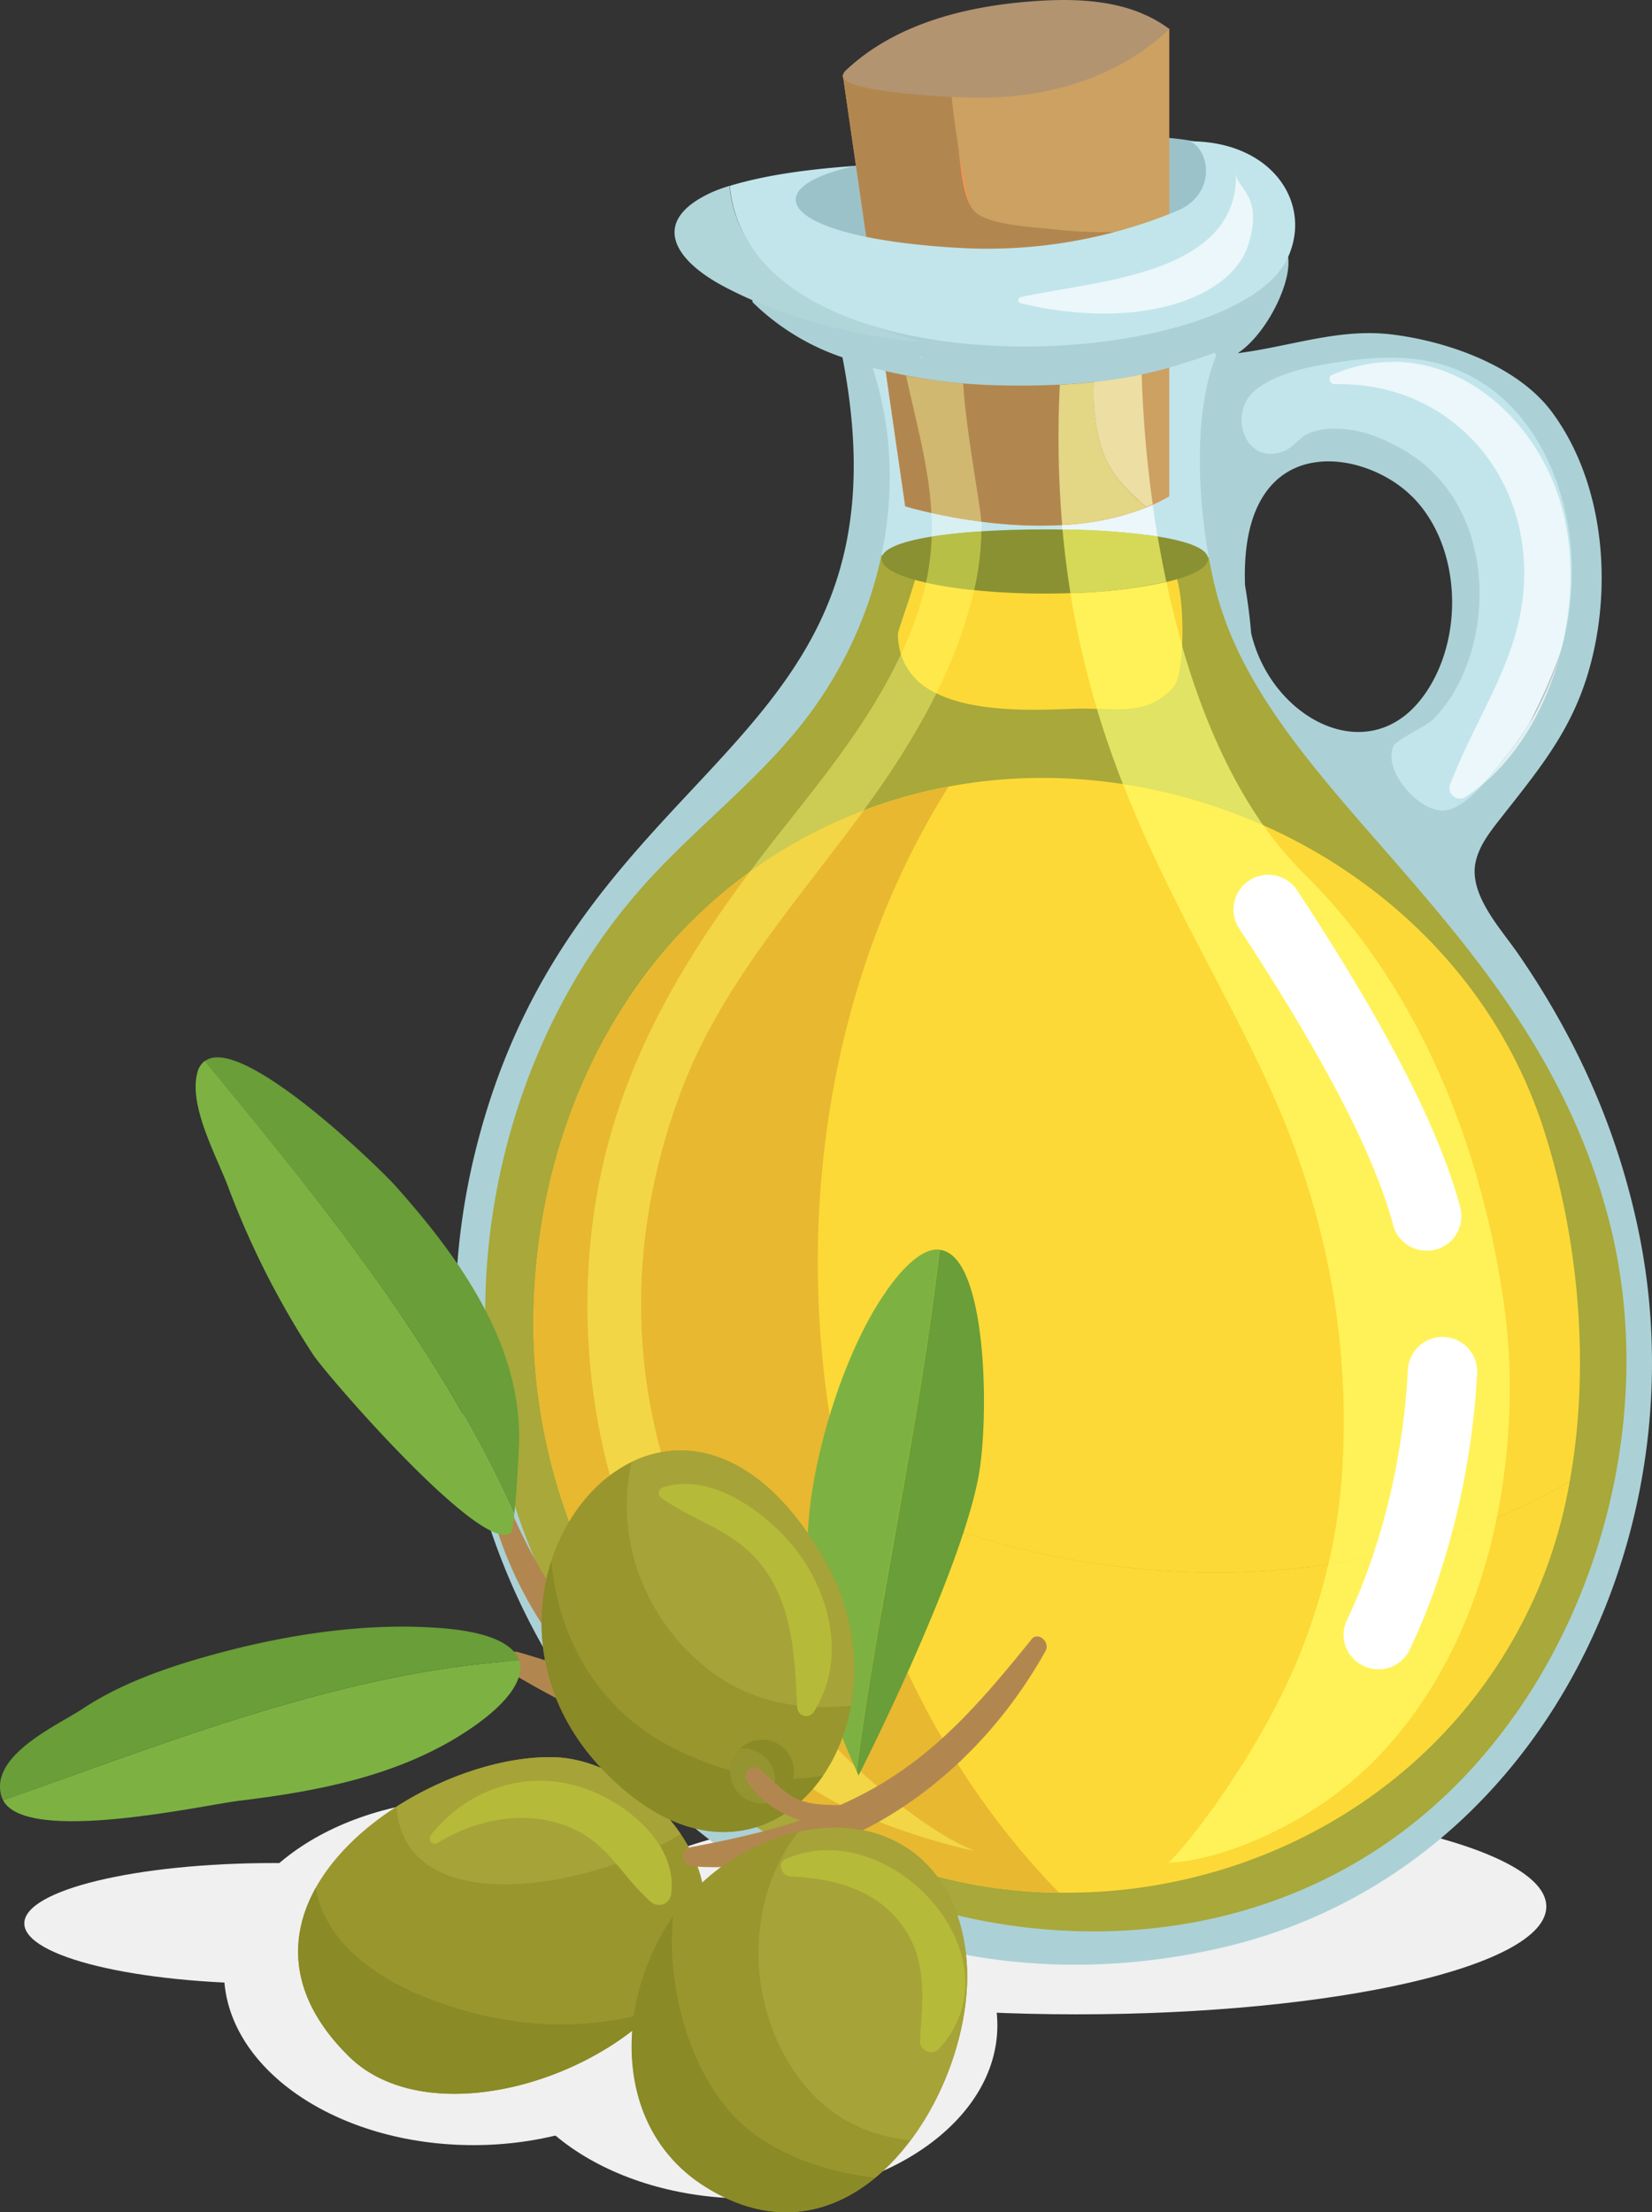 <svg id="oliveoil" xmlns="http://www.w3.org/2000/svg" xmlns:xlink="http://www.w3.org/1999/xlink" viewBox="0 0 291.37 390">
  <rect x="0" y="0" width="291.37" height="390" fill="#333333" stroke="none"/>
  <defs>
    <clipPath id="clip-path" transform="translate(-101 -49)">
      <rect x="101" y="49" width="291.37" height="390" fill="none"/>
    </clipPath>
  </defs>
  <title>42-oilveoil</title>
  <g clip-path="url(#clip-path)">
    <path d="M373.73,385.12c0,10.5-37.07,19-82.8,19s-82.79-8.52-82.79-19,37.07-19,82.79-19,82.8,8.52,82.8,19" transform="translate(-101 -49)" fill="#f0f0f0"/>
    <path d="M276.91,406.06c0,16.87-19.71,30.54-44,30.54s-44-13.67-44-30.54,19.7-30.53,44-30.53,44,13.67,44,30.53" transform="translate(-101 -49)" fill="#f0f0f0"/>
    <path d="M228.5,396.64c0,16.86-19.71,30.54-44,30.54s-44-13.68-44-30.54,19.7-30.54,44-30.54,44,13.67,44,30.54" transform="translate(-101 -49)" fill="#f0f0f0"/>
    <path d="M193.29,388.09c0,5.88-19.7,10.64-44,10.64s-44-4.76-44-10.64,19.7-10.64,44-10.64,44,4.77,44,10.64" transform="translate(-101 -49)" fill="#f0f0f0"/>
    <path d="M376,130.14c-4.57-10.94-13.88-18.52-25.75-19.88-8.44-1-24.11-.41-29.81,7.08-4.28,5.63.29,12.26,6.69,13.22a24.53,24.53,0,0,0,8.8-.69c3.88-.79,7.74-1.59,12.15.3a22.75,22.75,0,0,1,11.53,14.11c2.14,7.75-.1,16-3.91,22.86-3.13,5.65-10.23,10.46-11.22,17.12-1.24,8.34,7.28,13.47,14.37,9.33,4-2.34,6.54-7.56,8.75-11.35A103.82,103.82,0,0,0,375.87,165c4.05-11.28,4.83-23.69.15-34.89" transform="translate(-101 -49)" fill="#c2e5eb"/>
    <path d="M316.55,140.58c0-21.56,3.42-31.76,3.42-31.76s-40.71,9.06-67.52,1.48c-2.61-.74,2.74,15.34-2,36.56l67.35.48c-.46-2.14-.87-4.37-1.24-6.76" transform="translate(-101 -49)" fill="#c2e5eb"/>
    <path d="M381.1,248c-.21-.65-.41-1.3-.61-2-3.64-11.88-11.33-19.44-19-29.19-8.13-10.37-16.36-20.68-24.16-31.3-1.65-2.24-3.12-4.89-4.92-7-1.33-1.54-3.2-2.66-4.65-4.15a28.92,28.92,0,0,1-6.71-11c-.54-1.64-1.85-16-3.28-16l-67.35-.48c-2.82,12.64-9.23,27.11-23,40.92-38.59,46.23-60.1,74-33.25,142.76,38.39,49,43.74,63.51,118.32,60.6,8.69-.34,21.13-8.3,28.63-12.38,8.92-4.84,20.56-11.36,26.14-20.13a161.53,161.53,0,0,0,13.89-27c10.5-26.85,8.36-56.68,0-83.65" transform="translate(-101 -49)" fill="#a8a83b"/>
    <path d="M373.26,248.07c-14-43.58-61.57-68.53-104.95-60.4a86.57,86.57,0,0,0-57.83,39.52,122,122,0,0,0,3.09,40.05c8.38,27.22,31.41,44,58.62,52.35,36.08,11.19,75.1,8.34,105.67-9.42,3.5-19.4,1.89-41.91-4.6-62.1" transform="translate(-101 -49)" fill="#fcd936"/>
    <path d="M272.2,319.59C245,311.21,222,294.46,213.57,267.24a122,122,0,0,1-3.09-40.05c-9.91,15.76-15.19,34.68-15.38,54.39-.26,28.37,12.2,56.07,31.82,75.69a87.24,87.24,0,0,0,60.87,25.4c34.81.53,69.68-18.55,84.66-53.87a88.31,88.31,0,0,0,5.41-18.63c-30.57,17.76-69.59,20.61-105.66,9.42" transform="translate(-101 -49)" fill="#fcd936"/>
    <path d="M268.31,187.67a87,87,0,0,0-10.9,2.76c-39.8,13-61.92,50.4-62.31,91.15-.26,28.37,12.2,56.07,31.82,75.69a87.24,87.24,0,0,0,60.87,25.4c-48.3-49.36-56.44-136.32-19.48-195" transform="translate(-101 -49)" fill="#e8b830"/>
    <path d="M304.25,148.65c-9.16.45-19.26.22-28.64-1.81a92.54,92.54,0,0,1-12.67.74c1.11,0-3.58,12.45-3.57,13.14.12,14.84,21.58,13.58,31.29,13.22,1.42-.05,2.84,0,4.23.06,4.89.2,9.52.4,13.2-4,2.19-2.65,2.07-21.66-1.36-21.45l-2.48.14" transform="translate(-101 -49)" fill="#fcd936"/>
    <path d="M314.07,147.52c0,3.38-12.89,6.13-28.79,6.13s-28.79-2.75-28.79-6.13,12.95-5.19,28.85-5.19,28.73,1.81,28.73,5.19" transform="translate(-101 -49)" fill="#8a9133"/>
    <path d="M322.61,81.34c-4.54-10.44-23.33-8.27-32.35-7.31S272,75.45,262.9,76.66c-7.81,1-18.56,1.71-24.31,7.74a4.3,4.3,0,0,0-1.38,2.48c-.42,4.73,10.65,4.41,13.74,6.47a27.62,27.62,0,0,0,15.11,5.14c10.87.75,24.64.61,33.35-6.65a1.69,1.69,0,0,0,.56-.9c7.18-.08,14.33-.66,20.3-3.2a3.09,3.09,0,0,0,2-3,3.14,3.14,0,0,0,.37-3.35" transform="translate(-101 -49)" fill="#9cc2c9"/>
    <path d="M249.66,62.26l11,76s28.48,8.74,46.56-1.74V54.08Z" transform="translate(-101 -49)" fill="#f59457"/>
    <path d="M303.19,138.46a34.65,34.65,0,0,0,4-2V54.08l-38.88,5.53c1.71,30.47,13.05,60.13,34.86,78.85" transform="translate(-101 -49)" fill="#cca161"/>
    <path d="M268.33,59.6l-18.67,2.66,11,76s24.56,7.53,42.54.2c-4.37-3.74-7.14-6.72-8.47-12.46a38.12,38.12,0,0,1-.25-14.67c1.23-7.51,4.14-14.62,7-21.65a73,73,0,0,1-14.4-.23c-3.52-.41-11.26-.67-14-3-2.46-2.07-2.67-9.17-3.18-12.37a139.82,139.82,0,0,1-1.55-14.43" transform="translate(-101 -49)" fill="#b2874f"/>
    <path d="M302.31,51.32c-5.83-2.4-12.61-2.58-19-2.11-11.91.87-24.26,3.93-33,12.08a1.83,1.83,0,0,0-.66,1c-.48,3.16,21.67,4,24,3.93,12.41,0,24.64-3.58,33.59-12.11a22.39,22.39,0,0,0-4.9-2.76" transform="translate(-101 -49)" fill="#b29470"/>
    <path d="M265.27,139.43c.08,1.38.1,2.76.05,4.17,2.53-.41,5.49-.72,8.77-.93,0-.57,0-1.14,0-1.7-3.46-.44-6.48-1-8.78-1.54" transform="translate(-101 -49)" fill="#d9f0f2"/>
    <path d="M259.9,164.35c-5.09,10.89-12.68,20.52-20.12,29.89-2.24,2.81-4.43,5.63-6.54,8.46a86.58,86.58,0,0,1,20.06-10.82,148.75,148.75,0,0,0,11.12-17.29c.58-1.08,1.16-2.21,1.73-3.36a11.39,11.39,0,0,1-6.25-6.88" transform="translate(-101 -49)" fill="#cccc54"/>
    <path d="M253.3,191.88a86.2,86.2,0,0,0-20.06,10.82c-13.7,18.35-24.39,37.28-27.59,60.91-5.32,39.17,10.1,77.5,36.31,99,9.56,7.83,29.89,12.63,30.79,12.63.05,0,0,0-.05-.05-16.48-6.24-79.06-58.72-51.87-133,7-19.22,20.68-34.08,32.47-50.25" transform="translate(-101 -49)" fill="#f2d645"/>
    <path d="M264.33,151.72a45.92,45.92,0,0,1-1.23,4.54,70.85,70.85,0,0,1-3.2,8.09,11.37,11.37,0,0,0,6.25,6.88A84.49,84.49,0,0,0,272.82,153a72.06,72.06,0,0,1-8.49-1.32" transform="translate(-101 -49)" fill="#ffe84a"/>
    <path d="M274.09,142.67c-3.28.21-6.24.52-8.77.93a45,45,0,0,1-1,8.12,72.06,72.06,0,0,0,8.49,1.32,47.88,47.88,0,0,0,1.27-10.37" transform="translate(-101 -49)" fill="#b8bf47"/>
    <path d="M265.27,139.43h0c2.3.51,5.32,1.1,8.78,1.54h0c-3.46-.45-6.48-1-8.78-1.54" transform="translate(-101 -49)" fill="#fabf7a"/>
    <path d="M260.81,115.22c1.85,8.54,4.05,16.2,4.46,24.21,2.3.51,5.33,1.09,8.78,1.53,0-.1,0-.2,0-.3-.14-2.56-2.76-16.33-3.17-24.07a96.26,96.26,0,0,1-10.06-1.37" transform="translate(-101 -49)" fill="#d1b870"/>
    <path d="M304.32,138a45.52,45.52,0,0,1-16,3.57c0,.27,0,.53.07.79a122.38,122.38,0,0,1,16.78,1.23c-.32-1.87-.6-3.74-.86-5.59" transform="translate(-101 -49)" fill="#ebf7fa"/>
    <path d="M309.49,162.79c-.16,3.37-.64,6.25-1.4,7.17-2.92,3.52-6.44,4.12-10.22,4.12-1,0-2,0-3-.08h-.4c1.38,4.6,2.93,9,4.58,13.24a97.17,97.17,0,0,1,24.76,7.26c-6.33-9-11-20.07-14.34-31.7" transform="translate(-101 -49)" fill="#e0e363"/>
    <path d="M299.07,187.23c9.95,25.47,24,45.07,31.64,68.05a138,138,0,0,1,6.86,55.21,100,100,0,0,1-2.28,14.29A123,123,0,0,0,365,316.57a115.2,115.2,0,0,0,2.08-29.42c-.14-2.46-.37-4.92-.71-7.36-3.89-28.61-15.17-56.88-35.31-76.68a63.38,63.38,0,0,1-7.24-8.62,97.17,97.17,0,0,0-24.76-7.26" transform="translate(-101 -49)" fill="#fff259"/>
    <path d="M365,316.57a123.49,123.49,0,0,1-29.72,8.22,109.45,109.45,0,0,1-5.2,16.29c-6.69,16.47-19.34,33-23,36.3,7.34-.14,23.72-5.35,36.32-18C354.67,348,361.7,332.77,365,316.57" transform="translate(-101 -49)" fill="#fff259"/>
    <path d="M306.71,151.61a89.89,89.89,0,0,1-16.91,2A159,159,0,0,0,294.49,174h.4c1,0,2,.08,3,.08,3.78,0,7.3-.6,10.22-4.12.76-.92,1.24-3.8,1.4-7.17-1.05-3.68-2-7.43-2.78-11.18" transform="translate(-101 -49)" fill="#fff259"/>
    <path d="M288.4,142.35c.35,3.88.82,7.61,1.4,11.22a89.89,89.89,0,0,0,16.91-2q-.85-4-1.53-8a122.38,122.38,0,0,0-16.78-1.23" transform="translate(-101 -49)" fill="#d6d957"/>
    <path d="M301.57,137c.52.47,1.05.94,1.62,1.42-.54-.46-1.09-.94-1.62-1.42m2.75.95-1.13.47a46.17,46.17,0,0,1-14.86,3.1h0a45.52,45.52,0,0,0,16-3.57h0" transform="translate(-101 -49)" fill="#fcdb91"/>
    <path d="M302.36,115c-2.78.58-5.59,1-8.43,1.32a35,35,0,0,0,.8,9.63c1.15,5,3.4,7.9,6.84,11,.53.48,1.07,1,1.62,1.43l1.12-.48A215.26,215.26,0,0,1,302.36,115" transform="translate(-101 -49)" fill="#eddea3"/>
    <path d="M293.93,116.36c-2,.21-4,.37-6,.47a185.27,185.27,0,0,0,.41,24.72,46.43,46.43,0,0,0,14.86-3.09c-.56-.49-1.1-1-1.62-1.43-3.44-3.14-5.69-6.05-6.84-11a35,35,0,0,1-.8-9.63" transform="translate(-101 -49)" fill="#e3d685"/>
    <path d="M366.37,213.89c-2.86-3.82-6-8.38-5.14-12.76.58-2.9,2.46-5.34,4.29-7.67,6.69-8.54,12.37-15.23,15.5-25.55,4.46-14.72,3.19-33.47-6.31-46.28-6.11-8.22-18.56-12.5-28.28-13.67-9.32-1.12-17.81,2.13-27.13,3.31,7.74-5.11,14.14-23.56,2.85-18.93-9.36,15.41-25.79,16-43.86,16.09-15.4.14-29.18-5-44.19-6.79a.34.34,0,0,0-.37.23.53.53,0,0,0,.07.47A41.65,41.65,0,0,0,249.59,112c13.57,70-46.17,69.09-64.28,138.13-21.23,80.77,45.27,161.64,130.62,142.37,55.43-12.46,84.47-70.88,74.5-124.27a128.77,128.77,0,0,0-11.69-34.33,143.89,143.89,0,0,0-10-16.77c-.69-1-1.53-2.1-2.39-3.26m1.77,137.56c-34.12,48.33-97,46.15-135.36,18.48-60.05-43.31-56-121.08-19.47-163.4,8.6-10,19.2-18,27.69-28.09,15-17.81,21.15-42.45,13.93-64.57a97.13,97.13,0,0,0,23.36,3.1c10.21.18,20.8-.55,30.59-3.63,2.07-.66,4.27-1.31,6.37-2.13.09.16.18.32.28.47-4.64,11.33-3,30.25.09,42,9.62,35.91,55.7,58.6,69.14,110.32,7.67,29.48.88,62.7-16.62,87.48M350,136.47c9,8.89,9.36,25.89,1.67,35.75-9.71,12.46-26.56,3.22-30-11.61-.23-2.82-.61-5.63-1.08-8.43-1-27.54,20.7-24.34,29.39-15.71M322.18,118c2.93-2.62,8.19-4,11.37-4.57,7.27-1.32,15.37-2.28,22.53.06,15.07,4.92,22.12,21.29,22.16,36.12a51.62,51.62,0,0,1-11.39,32.46c-2.56,3.15-7.34,9.88-11.47,9.82-4.3,0-10.4-7-8.66-11.26.52-1.25,5.77-3.52,7-4.78,11.13-11,12.45-37.49-5.3-47.6-3.69-2.11-7.87-3.78-12.19-3.67a10.72,10.72,0,0,0-4.81,1c-1.44.83-2.25,2.21-3.85,2.88-6.76,2.88-10.06-6.29-5.43-10.44" transform="translate(-101 -49)" fill="#abd1d6"/>
    <path d="M229.67,81.77a25.28,25.28,0,0,0-3.19,1.16c-10.88,5-6.61,11.8,1.8,16.36,1.75.95,3.56,1.82,5.45,2.64a98.45,98.45,0,0,0,26.92,7.1c1,.12,2,.23,3.07.33-16.61-4.85-32.52-11.76-34.05-27.59" transform="translate(-101 -49)" fill="#b0d6d9"/>
    <path d="M310.84,73.91c3.49,1.42,4.92,9.28-2.33,12.31a87.45,87.45,0,0,1-39.29,6.43C238.13,90.7,234.06,82,252,78.23h-.08c-7.39.55-15.2,1.42-22.21,3.54,3.62,37.6,88.63,33.34,98.37,12.77,4.54-9.63-2.67-20.63-17.2-20.63" transform="translate(-101 -49)" fill="#c2e5eb"/>
    <path d="M263.52,111.94a.09.09,0,0,0,0,.18.09.09,0,0,0,0-.18" transform="translate(-101 -49)" fill="#e3f0f2"/>
    <path d="M319,79.49c.47,18.15-25.14,19-38,21.9a.56.56,0,0,0,0,1.07,63.92,63.92,0,0,0,14.75,1.82c13.39,0,23.08-5,25.37-12,2.88-8.84-2.08-10-2.16-12.8" transform="translate(-101 -49)" fill="#ebf7fa"/>
    <path d="M376.25,163.94c-.12.37-.25.73-.38,1.09a93,93,0,0,1-5.07,11.47,51.34,51.34,0,0,0,5.45-12.56" transform="translate(-101 -49)" fill="#d1d4d6"/>
    <path d="M346.64,112.8a26.53,26.53,0,0,0-10.72,2.32c-.79.34-.38,1.6.41,1.6h0l1,0c17.51,0,31,13,32.38,30.31,1.27,15.94-7.7,26.43-13,40.43a1.86,1.86,0,0,0,1.84,2.34,1.57,1.57,0,0,0,.86-.25,31.71,31.71,0,0,0,3.35-2.54c1.57-1.76,3-3.62,4-4.89a49.19,49.19,0,0,0,3.95-5.6A93,93,0,0,0,375.87,165c.13-.36.26-.72.38-1.09l.21-.76c2.21-9.13,2.09-18.81-.63-26.81-4.5-13.25-16-23.57-29.19-23.57" transform="translate(-101 -49)" fill="#ebf7fa"/>
    <path d="M376.46,163.18l-.21.76a51.27,51.27,0,0,1-5.45,12.55,47.59,47.59,0,0,1-3.95,5.61c-1,1.28-2.43,3.13-4,4.89,6.74-5.83,11.37-14.54,13.61-23.81" transform="translate(-101 -49)" fill="#e3f0f2"/>
    <path d="M346.7,264.91c-3.33-12.4-12.27-29.6-27.14-52.22a6.07,6.07,0,0,1,1.67-8.38l.08-.06a6.09,6.09,0,0,1,8.47,1.71c15.73,23.93,25.05,42,28.76,55.86a6.09,6.09,0,0,1-5,7.61h-.08a6.12,6.12,0,0,1-6.78-4.53" transform="translate(-101 -49)" fill="#fff"/>
    <path d="M341.1,342.49l-.07-.05a6,6,0,0,1-2.46-7.83c6-12.5,10-28.63,10.75-44.28a6.12,6.12,0,0,1,12.22.56c-.88,17.19-5.22,35-11.91,48.94a6.09,6.09,0,0,1-8.53,2.66" transform="translate(-101 -49)" fill="#fff"/>
    <path d="M163.9,412.77c18.46,15.05,61.95-3.85,61.42-28.23-.27-12.57-14.1-25.46-26.67-25.75-24-.55-62.64,26.55-36.16,52.71.45.45.93.87,1.41,1.27" transform="translate(-101 -49)" fill="#99962e"/>
    <path d="M193.46,405.54c-14.27-1.67-34.21-8.9-36.77-23.71-4.94,8.87-4.66,19.34,5.8,29.67.45.45.93.87,1.41,1.27,13.18,10.74,39.1,4.18,52.67-9.32a57.36,57.36,0,0,1-23.11,2.09" transform="translate(-101 -49)" fill="#8a8a26"/>
    <path d="M221.08,372.38c-5.11-7.58-14-13.4-22.43-13.59-8.59-.2-19,3.15-27.71,8.71,1.33,20,33.23,14.9,50.14,4.88" transform="translate(-101 -49)" fill="#a6a338"/>
    <path d="M282.88,338.09c-7.78,9.58-15.25,18.56-25.93,25.08s-22.08,9.19-34.21,11.5c-2,.38-1.39,3.21.45,3.36,23.11,1.79,48.07-12.66,62.24-38,.82-1.45-1.28-3.54-2.55-2" transform="translate(-101 -49)" fill="#b2874f"/>
    <path d="M241.35,361.24c-4.79-2.11-9.45-4.11-13.95-6.35-2.21-1.33-4.52-2.61-7-3.84a61.45,61.45,0,0,1-9.12-6.7c-9.34-8.37-16-19.08-20.8-30.57-.76-1.8-3.5-1.19-3,.83A69.56,69.56,0,0,0,203,343.69c-3.65-1.3-7.25-2.47-10.66-3.44a1.92,1.92,0,0,0-1.47,3.5,162.94,162.94,0,0,0,28,13.4,52.32,52.32,0,0,0,21.48,7.69c1.86.2,2.69-2.84,1-3.6" transform="translate(-101 -49)" fill="#b2874f"/>
    <path d="M192.52,304.16c.85-17.74-10.46-33.41-21.69-46-2.71-3.06-27.31-27.09-33.75-22.06C157.7,261,178.4,286.4,191.7,316c.24-2.15.53-5.76.82-11.88" transform="translate(-101 -49)" fill="#699e38"/>
    <path d="M137.08,236.07a3.71,3.71,0,0,0-1.29,2.11c-1.51,5.79,3.36,14.57,5.38,19.87a150.91,150.91,0,0,0,15.05,29.76c2.53,3.82,30.37,35.9,34.94,31.32,0,0,.22-.23.54-3.09-13.3-29.64-34-55.05-54.62-80" transform="translate(-101 -49)" fill="#7db242"/>
    <path d="M143.42,366.44c13.75-1.67,27.72-4.36,39.54-12,7.18-4.64,10.72-9.23,9.58-12.69-31.21,2-61.95,14.44-91,24.63,4.18,7.89,35.54.82,41.86.05" transform="translate(-101 -49)" fill="#7db242"/>
    <path d="M178.35,336c-13.69-1-28.19,1.4-41.31,5.14-7.5,2.13-15.11,4.88-21.64,9.22-4.28,2.83-16.33,8.12-14.14,15.35a4.13,4.13,0,0,0,.3.68c29-10.18,59.77-22.65,91-24.63-1-3-5.45-5.15-14.19-5.76" transform="translate(-101 -49)" fill="#699e38"/>
    <path d="M257.27,276.72c-7.41,10.45-13.27,29.64-13.78,42.5a92.13,92.13,0,0,0,8.6,42c4-30.59,11.1-61,14.64-91.92-2.44-.24-5.54,1.83-9.46,7.37" transform="translate(-101 -49)" fill="#7db242"/>
    <path d="M266.73,269.35c-3.54,30.93-10.62,61.33-14.64,91.92.12.25.22.51.34.75,0,0,17.69-34.72,21.1-52.42,2-10.22,1.68-39.41-6.8-40.25" transform="translate(-101 -49)" fill="#699e38"/>
    <path d="M251.66,342.43a39,39,0,0,0-5.18-18.3c-27.4-48.17-70.2,4.53-39.1,36.94,22.65,23.59,44.86,5,44.28-18.64" transform="translate(-101 -49)" fill="#99962e"/>
    <path d="M220.91,357.76c-14-6.57-21.44-19.52-22.66-33.58-3.64,11.22-1.95,25.34,9.14,36.89,15.55,16.2,30.9,12.5,38.8.93-7.56,1.54-15.91.16-25.28-4.24" transform="translate(-101 -49)" fill="#8a8a26"/>
    <path d="M225.37,342.89c7.83,6.32,16.69,7.65,25.71,6.85a35.86,35.86,0,0,0,.58-7.31,39,39,0,0,0-5.18-18.3c-10.79-19-24-22.29-34.08-17.38-3,13.22,2.09,27.35,13,36.14" transform="translate(-101 -49)" fill="#a6a338"/>
    <path d="M267.09,417c3.5-7.74,5.12-16.3,4.28-23.48-2.68-23-24.54-28.14-42.57-15.81s-23.86,43.84-3.53,56.74c18.56,11.76,34.4-1,41.82-17.45" transform="translate(-101 -49)" fill="#99962e"/>
    <path d="M231.72,423.31c-8.48-7.73-13.32-23.05-12-36.51-10.29,14.8-10.85,37.24,5.52,47.62,11.55,7.32,22,5.15,30.1-1.5-9.12-1-17.83-4.3-23.65-9.61" transform="translate(-101 -49)" fill="#8a8a26"/>
    <path d="M239.29,411.21c5.23,9.67,13.05,14.15,22.28,15.14a49.42,49.42,0,0,0,5.52-9.37c3.49-7.74,5.12-16.3,4.28-23.48-2.05-17.64-15.37-24.73-29.59-21.56-8.61,11.25-9.1,27.05-2.49,39.27" transform="translate(-101 -49)" fill="#a6a338"/>
    <path d="M241.06,321.79c-5-6.2-14.89-13.47-23.25-10.51a1,1,0,0,0-.23,1.75c6.22,4.46,13.25,5.76,18.1,12.39,5.29,7.22,5.45,16,5.93,24.57a1.59,1.59,0,0,0,2.94.8c5.79-9.19,3-20.85-3.49-29" transform="translate(-101 -49)" fill="#b5ba38"/>
    <path d="M239.55,376.74c-1.6.71-.65,3,.84,3.08,7.69.31,15.46,2.33,20.07,9.11,4.2,6.17,3.22,13,2.78,20a2,2,0,0,0,3.31,1.37c14.86-16.22-8.55-41.69-27-33.55" transform="translate(-101 -49)" fill="#b5ba38"/>
    <path d="M203.26,364c-9.88-3-19.91.55-26.23,8.45-.62.77.15,2.06,1.13,1.47,7.22-4.43,16.38-6.11,24.29-2.34,6,2.87,8.52,8.53,13.31,12.68a2.16,2.16,0,0,0,3.63-1.5c1.12-8.91-8.39-16.39-16.13-18.76" transform="translate(-101 -49)" fill="#b5ba38"/>
    <path d="M241,361.34a5.63,5.63,0,0,1-5,5.6,5.24,5.24,0,0,1-.57,0,5.62,5.62,0,0,1-5.62-5.62,5.66,5.66,0,0,1,5.62-5.62,5.62,5.62,0,0,1,5.61,5.62" transform="translate(-101 -49)" fill="#8a8a26"/>
    <path d="M237.7,362.87a5.69,5.69,0,0,1-1.72,4.07,5.24,5.24,0,0,1-.57,0,5.6,5.6,0,0,1-3.86-9.68,5.06,5.06,0,0,1,.55,0,5.61,5.61,0,0,1,5.6,5.61" transform="translate(-101 -49)" fill="#949430"/>
    <path d="M251.58,367.34c-3.23-.27-6.08.16-9.28-.89-2.87-.95-5.08-3.82-7.47-5.66-1.29-1-3,.9-2.16,2.16,3.78,6,13.67,10.21,20.33,6.2,1.4-.84.08-1.69-1.42-1.81" transform="translate(-101 -49)" fill="#b2874f"/>
  </g>
</svg>
